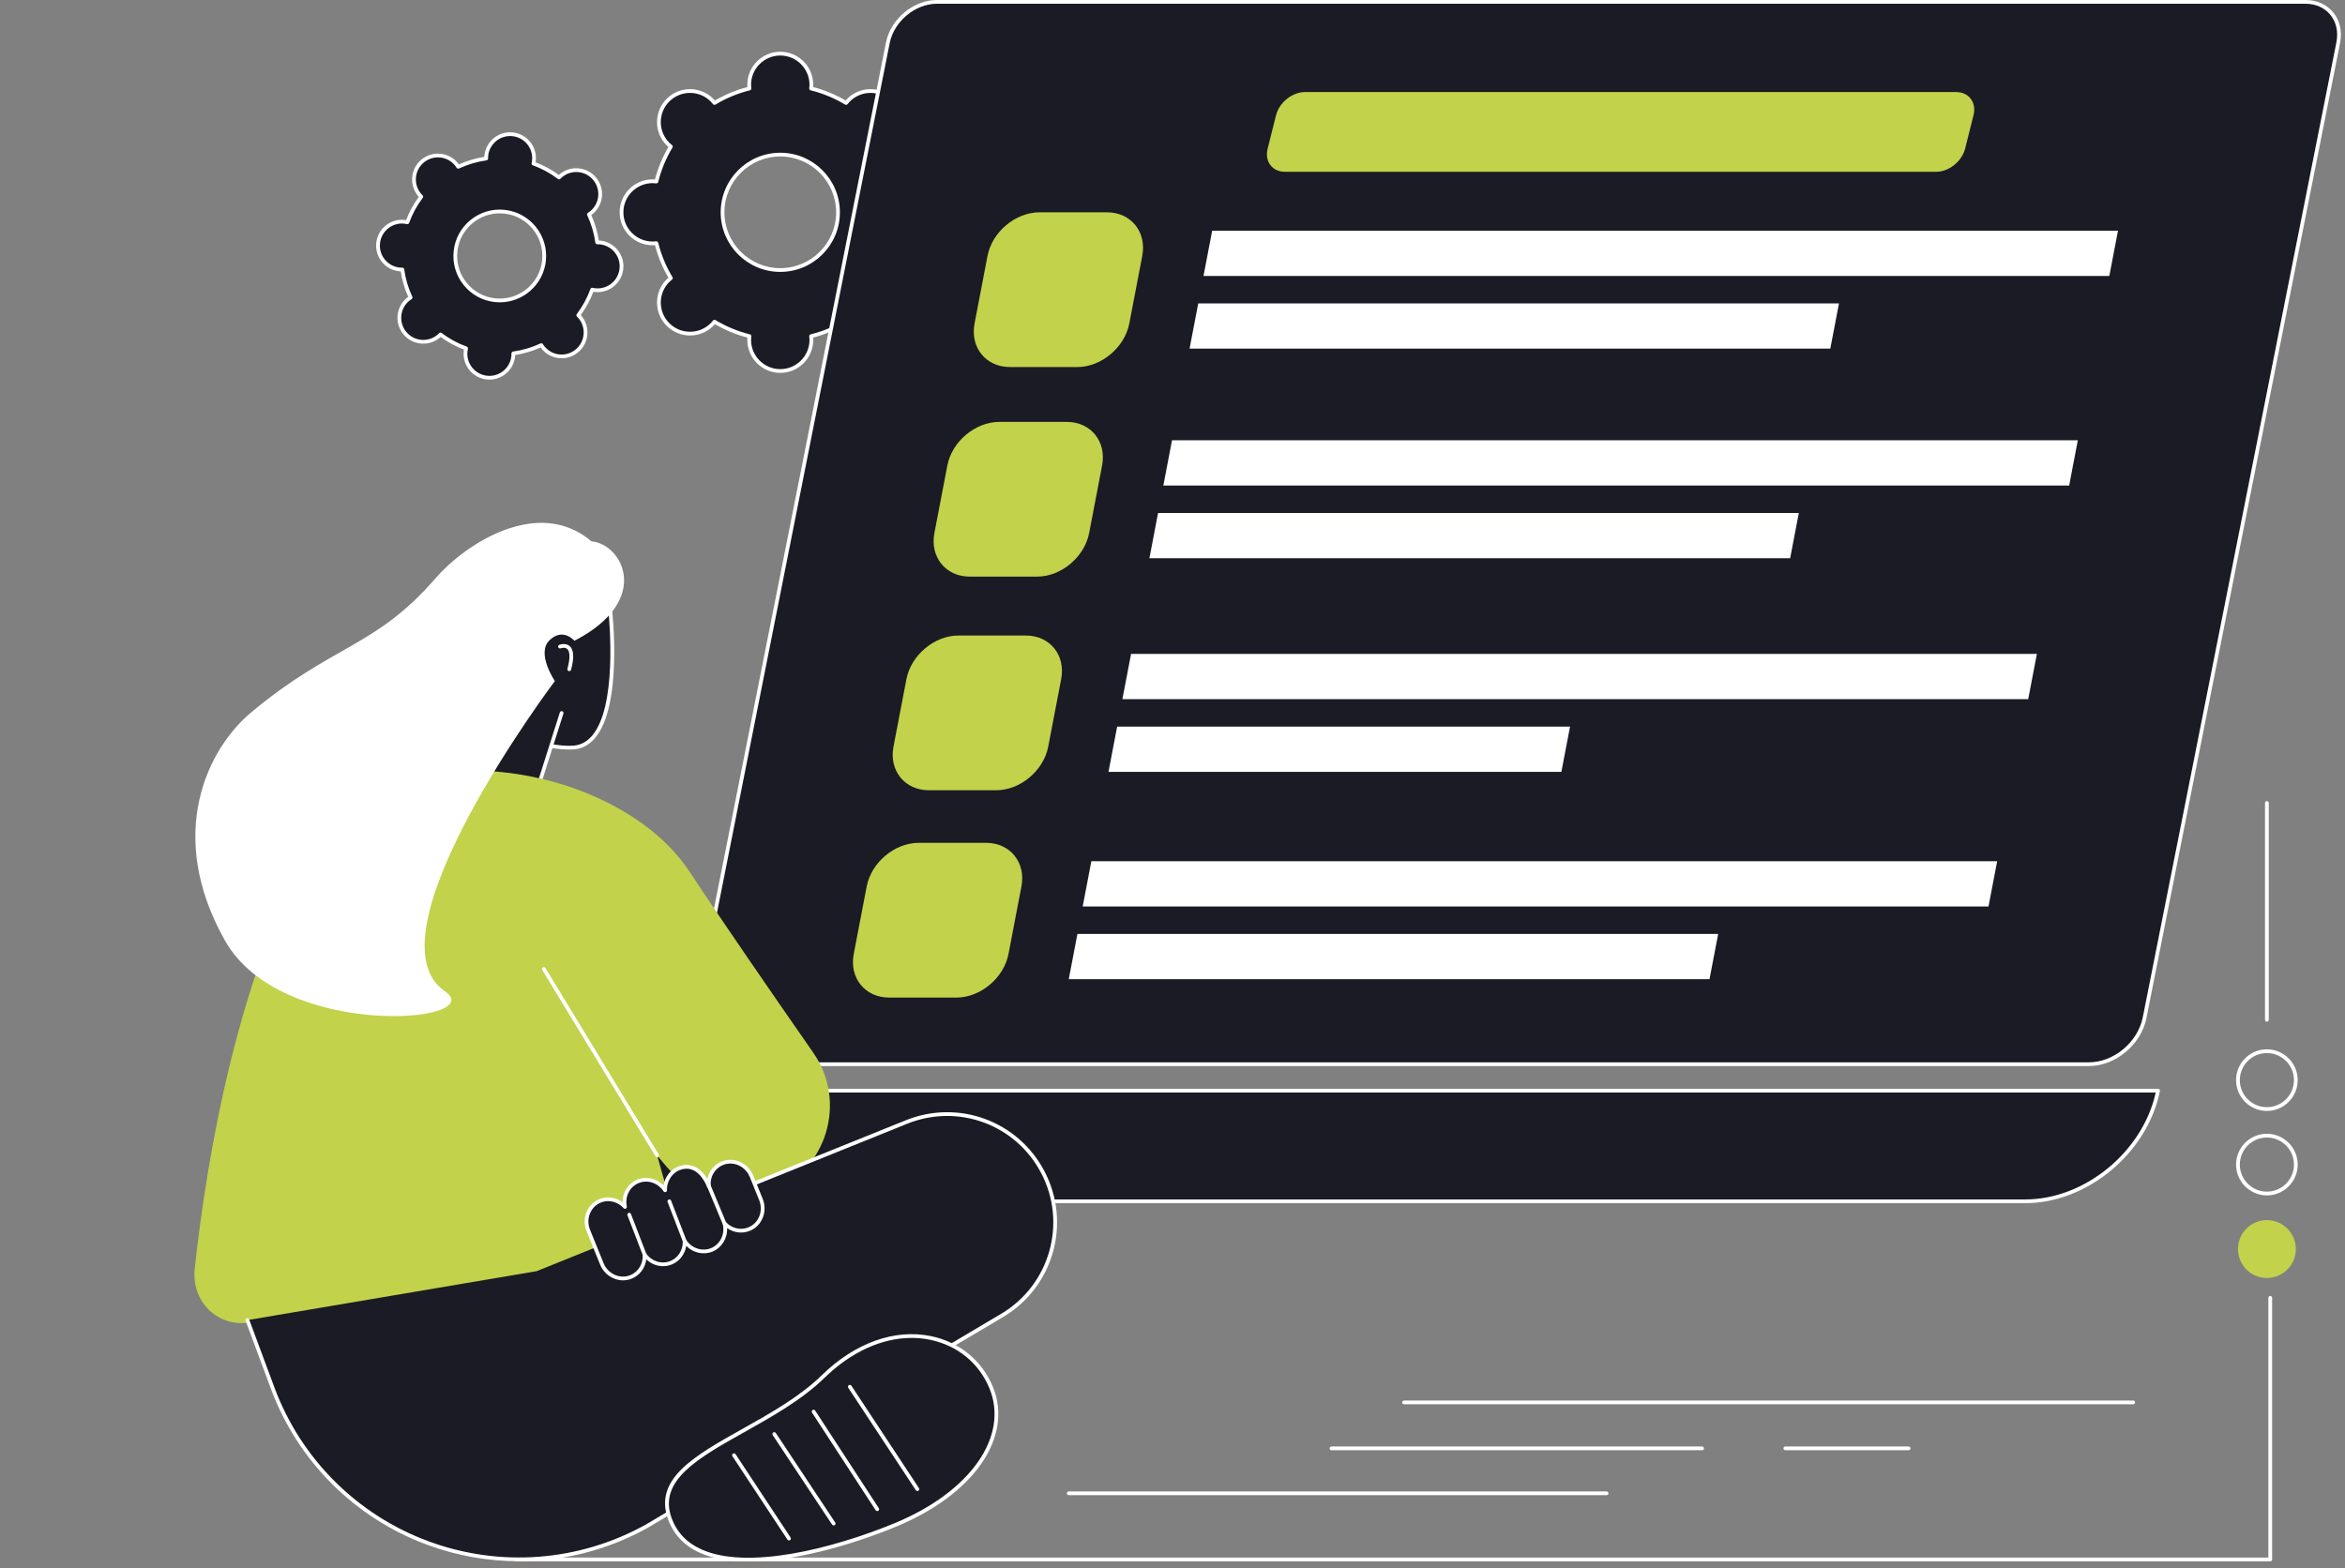 <svg width="311" height="208" viewBox="0 0 311 208" fill="none" xmlns="http://www.w3.org/2000/svg">
<rect x="0" y="0" width="311" height="208" fill="#808080" stroke="none"/>
<g clip-path="url(#clip0_344_18780)">
<path d="M120.415 24.042C120.245 24.042 120.079 24.056 119.915 24.075C119.504 22.42 118.852 20.862 117.994 19.439C118.124 19.337 118.251 19.229 118.371 19.108C119.981 17.499 119.981 14.889 118.371 13.278C116.76 11.669 114.15 11.669 112.54 13.278C112.42 13.398 112.311 13.525 112.209 13.655C110.786 12.799 109.228 12.145 107.572 11.736C107.592 11.572 107.605 11.405 107.605 11.235C107.605 8.959 105.759 7.113 103.481 7.113C101.204 7.113 99.358 8.959 99.358 11.235C99.358 11.405 99.372 11.572 99.391 11.736C97.736 12.147 96.177 12.799 94.754 13.655C94.652 13.525 94.543 13.398 94.423 13.278C92.813 11.669 90.203 11.669 88.592 13.278C86.982 14.888 86.982 17.498 88.592 19.108C88.712 19.229 88.839 19.336 88.969 19.439C88.112 20.862 87.459 22.42 87.048 24.075C86.884 24.055 86.718 24.042 86.548 24.042C84.271 24.042 82.425 25.888 82.425 28.164C82.425 30.44 84.271 32.286 86.548 32.286C86.718 32.286 86.884 32.273 87.048 32.254C87.459 33.908 88.111 35.467 88.969 36.89C88.839 36.992 88.712 37.1 88.592 37.22C86.982 38.83 86.982 41.44 88.592 43.05C90.203 44.66 92.813 44.66 94.423 43.05C94.543 42.93 94.652 42.803 94.754 42.673C96.177 43.53 97.735 44.183 99.391 44.593C99.371 44.757 99.358 44.923 99.358 45.093C99.358 47.369 101.204 49.215 103.481 49.215C105.759 49.215 107.605 47.369 107.605 45.093C107.605 44.923 107.591 44.757 107.572 44.593C109.227 44.182 110.786 43.53 112.209 42.673C112.311 42.803 112.42 42.93 112.54 43.05C114.15 44.66 116.76 44.66 118.371 43.05C119.981 41.441 119.981 38.831 118.371 37.22C118.251 37.1 118.124 36.993 117.994 36.89C118.852 35.467 119.504 33.908 119.915 32.254C120.079 32.274 120.245 32.286 120.415 32.286C122.692 32.286 124.538 30.44 124.538 28.164C124.538 25.888 122.692 24.042 120.415 24.042ZM103.484 35.82C99.255 35.82 95.827 32.393 95.827 28.164C95.827 23.936 99.255 20.509 103.484 20.509C107.712 20.509 111.141 23.936 111.141 28.164C111.141 32.393 107.712 35.82 103.484 35.82Z" fill="#1A1B25"/>
<path d="M103.483 49.463C101.072 49.463 99.111 47.502 99.111 45.092C99.111 44.993 99.115 44.889 99.123 44.781C97.61 44.385 96.162 43.786 94.813 42.996C94.742 43.08 94.672 43.155 94.602 43.225C92.897 44.93 90.123 44.93 88.418 43.225C87.592 42.4 87.138 41.303 87.138 40.134C87.138 38.966 87.593 37.87 88.418 37.043C88.489 36.973 88.564 36.903 88.648 36.832C87.858 35.485 87.26 34.037 86.863 32.523C86.754 32.532 86.651 32.535 86.551 32.535C84.14 32.535 82.179 30.574 82.179 28.164C82.179 25.755 84.14 23.793 86.551 23.793C86.652 23.793 86.754 23.797 86.863 23.805C87.26 22.292 87.859 20.845 88.648 19.497C88.564 19.425 88.489 19.355 88.418 19.286C87.592 18.46 87.137 17.362 87.137 16.195C87.137 15.028 87.592 13.93 88.417 13.104C90.122 11.399 92.896 11.399 94.601 13.104C94.671 13.174 94.741 13.25 94.812 13.334C96.16 12.545 97.608 11.945 99.122 11.549C99.113 11.439 99.11 11.336 99.11 11.236C99.11 8.826 101.071 6.865 103.482 6.865C105.893 6.865 107.854 8.826 107.854 11.236C107.854 11.335 107.85 11.439 107.842 11.549C109.356 11.945 110.804 12.544 112.152 13.334C112.223 13.25 112.293 13.174 112.364 13.104C114.068 11.399 116.842 11.399 118.547 13.104C119.373 13.929 119.827 15.027 119.827 16.195C119.827 17.363 119.372 18.46 118.547 19.286C118.476 19.357 118.401 19.426 118.317 19.498C119.107 20.846 119.707 22.293 120.102 23.807C120.212 23.797 120.314 23.794 120.414 23.794C122.825 23.794 124.787 25.756 124.787 28.165C124.787 30.575 122.825 32.536 120.414 32.536C120.316 32.536 120.212 32.532 120.102 32.524C119.706 34.037 119.106 35.485 118.317 36.833C118.401 36.904 118.477 36.974 118.547 37.044C119.373 37.87 119.827 38.968 119.827 40.136C119.827 41.304 119.372 42.4 118.547 43.227C116.842 44.931 114.068 44.931 112.364 43.227C112.293 43.156 112.223 43.081 112.152 42.997C110.804 43.786 109.356 44.386 107.842 44.782C107.851 44.892 107.854 44.995 107.854 45.093C107.854 47.504 105.893 49.464 103.482 49.464L103.483 49.463ZM94.757 42.423C94.801 42.423 94.845 42.434 94.885 42.459C96.305 43.315 97.841 43.951 99.453 44.35C99.575 44.381 99.655 44.498 99.64 44.622C99.618 44.797 99.608 44.95 99.608 45.092C99.608 47.228 101.346 48.965 103.482 48.965C105.618 48.965 107.356 47.228 107.356 45.092C107.356 44.95 107.346 44.797 107.325 44.622C107.31 44.498 107.39 44.381 107.511 44.35C109.123 43.951 110.66 43.314 112.08 42.459C112.188 42.394 112.326 42.421 112.404 42.519C112.513 42.657 112.614 42.774 112.715 42.873C114.226 44.383 116.683 44.383 118.194 42.873C118.925 42.142 119.328 41.169 119.328 40.134C119.328 39.1 118.925 38.128 118.194 37.395C118.092 37.295 117.98 37.195 117.838 37.085C117.739 37.007 117.714 36.868 117.778 36.76C118.634 35.341 119.271 33.804 119.671 32.194C119.701 32.071 119.82 31.991 119.942 32.007C120.117 32.028 120.271 32.038 120.413 32.038C122.549 32.038 124.288 30.301 124.288 28.165C124.288 26.029 122.549 24.292 120.413 24.292C120.271 24.292 120.121 24.302 119.942 24.324C119.817 24.34 119.701 24.258 119.671 24.137C119.271 22.526 118.635 20.991 117.778 19.57C117.714 19.463 117.739 19.323 117.838 19.245C117.98 19.134 118.092 19.036 118.194 18.935C118.925 18.204 119.328 17.231 119.328 16.196C119.328 15.162 118.925 14.189 118.194 13.457C116.683 11.947 114.226 11.947 112.715 13.457C112.614 13.558 112.512 13.674 112.404 13.812C112.326 13.911 112.188 13.938 112.08 13.872C110.66 13.017 109.123 12.381 107.511 11.981C107.389 11.951 107.309 11.834 107.325 11.71C107.346 11.533 107.356 11.383 107.356 11.24C107.356 9.104 105.618 7.367 103.482 7.367C101.346 7.367 99.608 9.104 99.608 11.24C99.608 11.383 99.618 11.533 99.64 11.71C99.654 11.834 99.574 11.951 99.453 11.981C97.841 12.381 96.304 13.017 94.885 13.872C94.777 13.938 94.638 13.911 94.56 13.812C94.452 13.674 94.35 13.559 94.25 13.458C92.74 11.948 90.281 11.948 88.77 13.458C88.039 14.189 87.636 15.163 87.636 16.197C87.636 17.232 88.039 18.204 88.77 18.936C88.871 19.037 88.987 19.138 89.126 19.246C89.225 19.325 89.25 19.464 89.186 19.571C88.33 20.991 87.693 22.528 87.293 24.138C87.263 24.26 87.149 24.341 87.022 24.325C86.844 24.303 86.695 24.293 86.551 24.293C84.415 24.293 82.677 26.031 82.677 28.166C82.677 30.302 84.414 32.039 86.551 32.039C86.695 32.039 86.844 32.029 87.022 32.008C87.145 31.993 87.263 32.074 87.293 32.195C87.693 33.806 88.33 35.343 89.186 36.762C89.25 36.869 89.225 37.008 89.126 37.086C88.988 37.194 88.872 37.296 88.77 37.397C88.039 38.128 87.636 39.1 87.636 40.136C87.636 41.171 88.039 42.142 88.77 42.875C90.281 44.385 92.739 44.385 94.25 42.875C94.35 42.774 94.452 42.658 94.56 42.52C94.609 42.458 94.682 42.425 94.756 42.425L94.757 42.423ZM103.483 36.069C99.123 36.069 95.577 32.523 95.577 28.164C95.577 23.805 99.125 20.259 103.483 20.259C107.842 20.259 111.389 23.805 111.389 28.164C111.389 32.523 107.842 36.069 103.483 36.069ZM103.483 20.759C99.398 20.759 96.075 24.081 96.075 28.164C96.075 32.248 99.398 35.57 103.483 35.57C107.568 35.57 110.891 32.248 110.891 28.164C110.891 24.081 107.568 20.759 103.483 20.759Z" fill="white"/>
<path d="M67.983 17.817C66.239 17.632 64.675 18.898 64.49 20.643C64.477 20.773 64.473 20.902 64.475 21.029C63.174 21.21 61.927 21.583 60.768 22.126C60.7 22.017 60.627 21.912 60.546 21.81C59.442 20.445 57.442 20.234 56.078 21.338C54.715 22.441 54.503 24.442 55.606 25.806C55.689 25.908 55.777 26.001 55.869 26.09C55.097 27.111 54.471 28.253 54.022 29.488C53.897 29.46 53.772 29.436 53.642 29.422C51.897 29.238 50.333 30.503 50.149 32.249C49.964 33.994 51.228 35.558 52.974 35.743C53.104 35.756 53.232 35.76 53.36 35.757C53.54 37.059 53.914 38.307 54.455 39.467C54.348 39.534 54.242 39.607 54.14 39.689C52.776 40.793 52.564 42.794 53.668 44.158C54.771 45.523 56.771 45.733 58.135 44.63C58.237 44.547 58.33 44.459 58.418 44.367C59.439 45.139 60.58 45.766 61.815 46.215C61.786 46.339 61.763 46.465 61.749 46.595C61.564 48.34 62.829 49.904 64.574 50.089C66.318 50.273 67.882 49.008 68.067 47.263C68.08 47.132 68.084 47.003 68.082 46.877C69.383 46.696 70.63 46.322 71.789 45.78C71.857 45.889 71.93 45.994 72.011 46.096C73.115 47.461 75.115 47.671 76.479 46.568C77.843 45.464 78.054 43.463 76.951 42.099C76.868 41.997 76.78 41.904 76.688 41.815C77.46 40.794 78.086 39.652 78.535 38.417C78.66 38.446 78.785 38.469 78.915 38.483C80.66 38.667 82.224 37.402 82.408 35.657C82.593 33.911 81.329 32.347 79.583 32.163C79.453 32.149 79.325 32.146 79.197 32.148C79.017 30.846 78.643 29.598 78.102 28.439C78.209 28.371 78.316 28.299 78.418 28.216C79.781 27.113 79.993 25.111 78.889 23.747C77.786 22.383 75.786 22.172 74.422 23.276C74.32 23.358 74.227 23.446 74.139 23.538C73.118 22.766 71.977 22.139 70.743 21.691C70.771 21.567 70.795 21.441 70.808 21.311C70.993 19.565 69.728 18.001 67.983 17.817ZM66.898 28.085C70.138 28.428 72.487 31.332 72.144 34.574C71.801 37.814 68.897 40.165 65.657 39.822C62.417 39.479 60.068 36.575 60.411 33.333C60.754 30.093 63.658 27.742 66.898 28.085Z" fill="#1A1B25"/>
<path d="M64.91 50.356C64.79 50.356 64.669 50.35 64.548 50.337C62.67 50.138 61.303 48.448 61.502 46.569C61.509 46.506 61.518 46.441 61.529 46.373C60.428 45.952 59.39 45.389 58.44 44.694C58.391 44.74 58.341 44.783 58.291 44.823C57.579 45.398 56.687 45.661 55.776 45.566C54.866 45.47 54.048 45.025 53.473 44.313C52.285 42.844 52.514 40.683 53.982 39.494C54.031 39.455 54.083 39.415 54.139 39.375C53.658 38.301 53.323 37.168 53.143 36.002C53.074 36 53.01 35.995 52.946 35.989C52.036 35.893 51.218 35.448 50.643 34.736C50.068 34.024 49.803 33.131 49.901 32.221C49.997 31.311 50.442 30.493 51.152 29.916C51.864 29.34 52.756 29.077 53.667 29.173C53.73 29.18 53.795 29.189 53.863 29.2C54.284 28.099 54.848 27.061 55.543 26.11C55.496 26.059 55.453 26.011 55.414 25.961C54.227 24.492 54.454 22.33 55.923 21.141C56.635 20.565 57.528 20.303 58.438 20.398C59.348 20.494 60.166 20.939 60.741 21.651C60.781 21.699 60.821 21.753 60.86 21.808C61.934 21.327 63.066 20.992 64.232 20.811C64.234 20.742 64.239 20.677 64.246 20.614C64.445 18.735 66.136 17.368 68.012 17.566C69.89 17.764 71.257 19.455 71.058 21.334C71.051 21.397 71.042 21.462 71.031 21.53C72.132 21.95 73.169 22.514 74.12 23.209C74.169 23.163 74.219 23.12 74.269 23.08C74.981 22.504 75.872 22.24 76.784 22.337C77.694 22.433 78.512 22.878 79.087 23.59C80.275 25.059 80.046 27.221 78.578 28.409C78.529 28.449 78.477 28.488 78.421 28.528C78.902 29.603 79.237 30.735 79.417 31.901C79.486 31.903 79.55 31.909 79.614 31.914C80.524 32.01 81.342 32.455 81.917 33.167C82.492 33.879 82.757 34.772 82.659 35.682C82.563 36.592 82.118 37.41 81.407 37.986C80.696 38.562 79.803 38.825 78.893 38.73C78.829 38.723 78.765 38.714 78.697 38.703C78.277 39.804 77.713 40.842 77.017 41.793C77.064 41.843 77.107 41.892 77.146 41.942C78.335 43.411 78.106 45.573 76.637 46.762C75.925 47.338 75.032 47.602 74.122 47.505C73.212 47.409 72.394 46.964 71.819 46.252C71.779 46.203 71.739 46.151 71.7 46.095C70.624 46.576 69.493 46.911 68.328 47.092C68.326 47.161 68.321 47.226 68.314 47.289C68.129 49.047 66.638 50.356 64.91 50.356ZM58.418 44.119C58.471 44.119 58.523 44.136 58.568 44.17C59.581 44.937 60.703 45.546 61.9 45.982C62.018 46.025 62.086 46.149 62.058 46.272C62.028 46.401 62.008 46.515 61.996 46.622C61.827 48.228 62.995 49.673 64.6 49.843C66.202 50.015 67.649 48.844 67.819 47.238C67.83 47.131 67.835 47.017 67.832 46.882C67.83 46.756 67.923 46.648 68.047 46.632C69.308 46.456 70.532 46.095 71.684 45.556C71.799 45.503 71.934 45.544 72.001 45.65C72.071 45.763 72.138 45.858 72.206 45.941C72.698 46.549 73.396 46.929 74.174 47.012C74.953 47.094 75.714 46.868 76.323 46.377C77.579 45.362 77.773 43.513 76.759 42.258C76.691 42.174 76.612 42.089 76.517 41.997C76.426 41.91 76.416 41.768 76.492 41.667C77.259 40.653 77.868 39.532 78.303 38.334C78.346 38.215 78.473 38.148 78.593 38.177C78.723 38.206 78.837 38.227 78.945 38.238C79.722 38.32 80.485 38.094 81.093 37.603C81.701 37.111 82.081 36.412 82.164 35.633C82.246 34.856 82.02 34.092 81.529 33.484C81.036 32.876 80.338 32.496 79.56 32.413C79.454 32.402 79.338 32.398 79.205 32.4C79.07 32.402 78.972 32.309 78.955 32.185C78.779 30.923 78.418 29.699 77.88 28.547C77.826 28.433 77.866 28.297 77.974 28.23C78.088 28.158 78.181 28.093 78.264 28.025C79.52 27.01 79.715 25.162 78.7 23.907C78.208 23.299 77.51 22.918 76.732 22.836C75.956 22.753 75.192 22.98 74.584 23.471C74.5 23.539 74.415 23.618 74.322 23.713C74.234 23.803 74.094 23.814 73.993 23.738C72.979 22.971 71.858 22.36 70.661 21.926C70.543 21.883 70.475 21.758 70.503 21.636C70.534 21.504 70.553 21.392 70.564 21.284C70.734 19.678 69.566 18.234 67.961 18.064C66.36 17.893 64.912 19.062 64.742 20.668C64.731 20.776 64.727 20.889 64.729 21.025C64.731 21.151 64.638 21.258 64.514 21.275C63.252 21.45 62.028 21.811 60.877 22.35C60.762 22.403 60.627 22.363 60.56 22.256C60.489 22.142 60.423 22.049 60.355 21.965C59.864 21.358 59.165 20.977 58.387 20.895C57.608 20.811 56.847 21.038 56.238 21.53C54.983 22.545 54.788 24.393 55.802 25.648C55.87 25.732 55.947 25.816 56.044 25.91C56.135 25.997 56.145 26.139 56.069 26.239C55.302 27.253 54.693 28.375 54.257 29.573C54.214 29.691 54.087 29.758 53.967 29.73C53.836 29.699 53.724 29.68 53.616 29.669C52.841 29.586 52.076 29.811 51.468 30.304C50.86 30.796 50.48 31.495 50.398 32.273C50.315 33.051 50.541 33.815 51.032 34.422C51.525 35.03 52.223 35.41 53.001 35.493C53.108 35.504 53.222 35.509 53.356 35.507H53.359C53.484 35.507 53.589 35.598 53.606 35.722C53.782 36.984 54.143 38.207 54.681 39.359C54.735 39.474 54.695 39.61 54.587 39.676C54.474 39.748 54.379 39.815 54.297 39.881C53.041 40.897 52.846 42.745 53.861 44C54.352 44.608 55.052 44.988 55.829 45.071C56.607 45.154 57.37 44.927 57.977 44.436C58.061 44.368 58.146 44.289 58.239 44.194C58.288 44.144 58.352 44.118 58.418 44.118V44.119ZM66.284 40.104C66.069 40.104 65.852 40.093 65.633 40.07C64 39.897 62.532 39.099 61.5 37.821C60.467 36.545 59.993 34.941 60.166 33.307C60.338 31.674 61.138 30.205 62.414 29.172C63.691 28.138 65.292 27.665 66.927 27.837C70.299 28.194 72.751 31.227 72.395 34.6C72.061 37.753 69.387 40.104 66.285 40.104H66.284ZM66.269 28.301C64.981 28.301 63.742 28.738 62.727 29.56C61.553 30.51 60.819 31.859 60.661 33.361C60.502 34.863 60.937 36.335 61.887 37.509C62.836 38.683 64.186 39.416 65.686 39.575C68.78 39.903 71.571 37.647 71.899 34.548C72.226 31.449 69.973 28.66 66.874 28.333C66.671 28.312 66.47 28.301 66.269 28.301Z" fill="white"/>
<path d="M96.266 141.165C93.273 141.165 91.328 138.735 91.924 135.737L117.748 5.676C118.343 2.678 121.252 0.248 124.245 0.248H305.758C308.752 0.248 310.696 2.678 310.101 5.676L284.423 135.007C283.747 138.408 280.448 141.165 277.051 141.165H96.266Z" fill="#1A1B25"/>
<path d="M277.05 141.415H96.266C94.763 141.415 93.458 140.832 92.589 139.774C91.695 138.685 91.372 137.235 91.68 135.689L117.503 5.629C118.119 2.525 121.144 0 124.245 0H305.758C307.261 0 308.566 0.583 309.435 1.641C310.329 2.73 310.652 4.18 310.344 5.726L284.666 135.056C283.97 138.563 280.554 141.415 277.05 141.415ZM124.245 0.498C121.369 0.498 118.563 2.843 117.992 5.726L92.169 135.786C91.892 137.183 92.178 138.487 92.975 139.458C93.747 140.399 94.916 140.917 96.267 140.917H277.051C280.329 140.917 283.526 138.245 284.178 134.96L309.856 5.629C310.133 4.232 309.847 2.928 309.05 1.957C308.278 1.016 307.109 0.498 305.758 0.498H124.245Z" fill="white"/>
<path d="M268.61 159.355H47.776C39.669 159.355 34.403 152.783 36.012 144.676H286.203C284.594 152.783 276.717 159.355 268.61 159.355Z" fill="#1A1B25"/>
<path d="M268.611 159.603H47.778C43.834 159.603 40.411 158.079 38.141 155.313C35.807 152.471 34.965 148.676 35.77 144.626C35.792 144.51 35.895 144.426 36.014 144.426H286.206C286.28 144.426 286.351 144.46 286.398 144.516C286.446 144.574 286.465 144.65 286.45 144.722C284.821 152.927 276.819 159.601 268.612 159.601L268.611 159.603ZM36.218 144.924C35.511 148.748 36.326 152.318 38.525 154.997C40.7 157.646 43.985 159.105 47.776 159.105H268.61C276.492 159.105 284.18 152.771 285.897 144.924H36.218Z" fill="white"/>
<path d="M146.812 28.164H137.859C134.677 28.164 131.576 30.767 130.966 33.949L129.25 42.903C128.64 46.084 130.745 48.688 133.927 48.688H142.88C146.062 48.688 149.163 46.084 149.773 42.903L151.489 33.949C152.099 30.767 149.994 28.164 146.812 28.164Z" fill="#C2D24B"/>
<path d="M141.486 55.965H132.532C129.35 55.965 126.249 58.568 125.639 61.75L123.923 70.704C123.314 73.885 125.418 76.488 128.6 76.488H137.554C140.736 76.488 143.837 73.885 144.447 70.704L146.163 61.75C146.773 58.568 144.668 55.965 141.486 55.965Z" fill="#C2D24B"/>
<path d="M136.06 84.303H127.106C123.924 84.303 120.823 86.906 120.213 90.088L118.497 99.041C117.887 102.223 119.992 104.826 123.174 104.826H132.128C135.309 104.826 138.41 102.223 139.02 99.041L140.736 90.088C141.346 86.906 139.241 84.303 136.06 84.303Z" fill="#C2D24B"/>
<path d="M130.789 111.803H121.835C118.653 111.803 115.552 114.406 114.942 117.588L113.226 126.542C112.616 129.723 114.721 132.326 117.903 132.326H126.857C130.039 132.326 133.14 129.723 133.75 126.542L135.466 117.588C136.076 114.406 133.971 111.803 130.789 111.803Z" fill="#C2D24B"/>
<path d="M280.894 30.604L279.744 36.607H159.611L160.761 30.604H280.894Z" fill="white"/>
<path d="M243.892 40.244L242.741 46.247H157.763L158.914 40.244H243.892Z" fill="white"/>
<path d="M275.567 58.404L274.417 64.408H154.285L155.435 58.404H275.567Z" fill="white"/>
<path d="M238.565 68.045L237.415 74.049H152.437L153.586 68.045H238.565Z" fill="white"/>
<path d="M270.138 86.74L268.988 92.745H148.854L150.006 86.74H270.138Z" fill="white"/>
<path d="M208.225 96.383L207.075 102.386H147.01L148.16 96.383H208.225Z" fill="white"/>
<path d="M264.87 114.242L263.72 120.245H143.588L144.738 114.242H264.87Z" fill="white"/>
<path d="M227.87 123.883L226.72 129.886H141.742L142.892 123.883H227.87Z" fill="white"/>
<path d="M256.768 22.791H170.424C168.724 22.791 167.692 21.413 168.119 19.713L169.23 15.29C169.657 13.589 171.382 12.211 173.082 12.211H259.425C261.125 12.211 262.157 13.589 261.731 15.29L260.619 19.713C260.192 21.413 258.468 22.791 256.768 22.791Z" fill="#C2D24B"/>
<path d="M300.64 147.368C298.386 147.368 296.553 145.534 296.553 143.28C296.553 141.025 298.386 139.191 300.64 139.191C302.893 139.191 304.728 141.025 304.728 143.28C304.728 145.534 302.894 147.368 300.64 147.368ZM300.64 139.691C298.66 139.691 297.051 141.301 297.051 143.28C297.051 145.258 298.661 146.869 300.64 146.869C302.618 146.869 304.23 145.258 304.23 143.28C304.23 141.301 302.619 139.691 300.64 139.691Z" fill="white"/>
<path d="M300.64 158.571C298.386 158.571 296.553 156.737 296.553 154.483C296.553 152.228 298.386 150.395 300.64 150.395C302.893 150.395 304.728 152.228 304.728 154.483C304.728 156.737 302.894 158.571 300.64 158.571ZM300.64 150.894C298.66 150.894 297.051 152.504 297.051 154.483C297.051 156.461 298.661 158.072 300.64 158.072C302.618 158.072 304.23 156.461 304.23 154.483C304.23 152.504 302.619 150.894 300.64 150.894Z" fill="white"/>
<path d="M302.112 169.232C304.071 168.421 305.001 166.176 304.189 164.218C303.378 162.259 301.133 161.329 299.175 162.141C297.216 162.952 296.286 165.197 297.098 167.155C297.909 169.114 300.154 170.044 302.112 169.232Z" fill="#C2D24B"/>
<path d="M300.641 135.532C300.503 135.532 300.392 135.42 300.392 135.283V106.519C300.392 106.38 300.503 106.27 300.641 106.27C300.779 106.27 300.89 106.382 300.89 106.519V135.283C300.89 135.421 300.779 135.532 300.641 135.532Z" fill="white"/>
<path d="M301.085 207.11H68.468C68.33 207.11 68.219 206.998 68.219 206.861C68.219 206.724 68.33 206.612 68.468 206.612H300.836V172.163C300.836 172.025 300.947 171.914 301.085 171.914C301.223 171.914 301.334 172.026 301.334 172.163V206.861C301.334 206.999 301.223 207.11 301.085 207.11Z" fill="white"/>
<path d="M80.894 80.584C80.894 80.584 83.07 98.945 75.876 99.172C70.322 99.348 64.425 95.507 64.329 95.078C64.233 94.65 63.855 83.309 63.855 83.309L80.893 80.584H80.894Z" fill="#1A1B25"/>
<path d="M75.505 99.427C70.008 99.427 64.232 95.773 64.088 95.133C63.99 94.694 63.647 84.481 63.609 83.317C63.604 83.192 63.695 83.083 63.818 83.063L80.857 80.337C80.923 80.326 80.991 80.344 81.046 80.385C81.1 80.426 81.135 80.487 81.143 80.555C81.205 81.084 82.637 93.58 78.886 97.937C78.071 98.885 77.062 99.384 75.886 99.42C75.759 99.425 75.631 99.426 75.504 99.426L75.505 99.427ZM64.571 94.999C65.012 95.583 70.433 98.929 75.514 98.929C75.633 98.929 75.751 98.927 75.87 98.923C76.9 98.89 77.788 98.45 78.508 97.612C81.83 93.753 80.862 82.704 80.675 80.871L64.112 83.52C64.26 87.945 64.496 94.414 64.57 94.998L64.571 94.999Z" fill="white"/>
<path d="M74.486 94.582L70.367 107.556L56.666 104.483L64.06 85.424L74.486 94.582Z" fill="#1A1B25"/>
<path d="M70.366 107.804C70.347 107.804 70.329 107.802 70.311 107.799L56.61 104.726C56.539 104.71 56.479 104.664 56.445 104.6C56.411 104.536 56.407 104.461 56.433 104.393L63.827 85.335C63.877 85.207 64.022 85.143 64.15 85.193C64.278 85.242 64.342 85.386 64.292 85.515L57.003 104.304L70.198 107.263L74.248 94.507C74.29 94.375 74.429 94.303 74.56 94.345C74.692 94.386 74.764 94.527 74.722 94.657L70.603 107.631C70.57 107.737 70.472 107.804 70.366 107.804Z" fill="white"/>
<path d="M74.268 85.768C74.268 85.768 76.546 84.884 75.497 88.777L74.268 85.768Z" fill="#1A1B25"/>
<path d="M75.497 89.026C75.475 89.026 75.454 89.024 75.431 89.017C75.299 88.981 75.22 88.845 75.256 88.711C75.747 86.889 75.452 86.286 75.231 86.088C74.907 85.798 74.363 85.997 74.357 85.999C74.229 86.049 74.084 85.986 74.035 85.857C73.985 85.729 74.048 85.584 74.177 85.534C74.21 85.521 75.01 85.22 75.564 85.717C76.106 86.204 76.163 87.255 75.737 88.841C75.707 88.951 75.607 89.025 75.497 89.025V89.026Z" fill="white"/>
<path d="M70.95 169.457L33.17 175.427C28.838 176.112 25.362 172.658 25.828 168.297C27.374 153.805 31.676 128.342 41.601 112.119C51.268 96.319 81.732 100.863 91.476 115.668C95.734 122.136 102.425 131.834 107.853 139.633C112.385 146.144 109.68 155.178 102.315 158.129C97.353 160.118 91.675 158.686 88.25 154.582L87.154 153.269L89.611 161.98L70.952 169.458L70.95 169.457Z" fill="#C2D24B"/>
<path d="M87.152 153.517C87.068 153.517 86.985 153.474 86.939 153.397L71.909 128.661C71.838 128.543 71.875 128.391 71.993 128.319C72.111 128.248 72.263 128.285 72.335 128.403L87.364 153.139C87.436 153.257 87.398 153.41 87.281 153.481C87.24 153.506 87.196 153.517 87.152 153.517Z" fill="white"/>
<path d="M32.808 175.115L36.153 184.121C43.578 204.142 67.108 212.834 85.771 202.448L132.906 174.485C139.465 170.594 141.834 162.255 138.302 155.498C134.882 148.957 127.057 146.076 120.211 148.838L71.178 168.619L32.808 175.115Z" fill="#1A1B25"/>
<path d="M68.831 207.1C64.726 207.1 60.607 206.379 56.663 204.922C47.046 201.369 39.487 193.819 35.923 184.209L32.577 175.203C32.529 175.074 32.595 174.93 32.724 174.883C32.853 174.835 32.997 174.901 33.044 175.03L36.39 184.036C39.903 193.509 47.355 200.952 56.836 204.454C66.316 207.957 76.82 207.148 85.653 202.232L132.783 174.273C139.228 170.449 141.556 162.254 138.085 155.614C134.708 149.157 127.066 146.343 120.308 149.07L79.035 165.721C78.909 165.773 78.763 165.71 78.712 165.582C78.661 165.455 78.722 165.31 78.85 165.259L120.122 148.608C127.118 145.785 135.031 148.699 138.527 155.383C142.122 162.258 139.71 170.742 133.038 174.702L85.902 202.665C80.614 205.608 74.737 207.1 68.833 207.1H68.831Z" fill="white"/>
<path d="M88.826 201.435C85.879 193.263 101.115 190.462 109.179 182.589C117.987 173.989 128.42 176.664 131.455 184.079C134.306 191.046 128.247 198.386 118.661 202.318C108.488 206.491 92.082 210.464 88.826 201.435Z" fill="#1A1B25"/>
<path d="M99.233 207.125C96.82 207.125 94.638 206.788 92.869 206.004C90.768 205.071 89.33 203.562 88.593 201.518C86.661 196.161 92.139 193.091 98.482 189.534C102.206 187.447 106.055 185.289 109.006 182.408C113.391 178.127 118.662 176.242 123.463 177.237C127.256 178.024 130.254 180.482 131.686 183.983C134.422 190.667 129.105 198.302 118.758 202.546C112.717 205.024 105.257 207.124 99.233 207.124V207.125ZM120.9 177.476C116.969 177.476 112.875 179.327 109.353 182.766C106.356 185.693 102.302 187.964 98.725 189.97C92.579 193.415 87.272 196.39 89.06 201.35C89.75 203.261 91.099 204.674 93.07 205.549C99.112 208.23 110.202 205.518 118.567 202.086C128.644 197.953 133.848 190.586 131.225 184.173C129.856 180.828 126.991 178.479 123.361 177.726C122.553 177.558 121.73 177.476 120.9 177.476Z" fill="white"/>
<path d="M116.342 200.447C116.261 200.447 116.181 200.407 116.133 200.333L107.693 187.388C107.618 187.272 107.65 187.118 107.765 187.042C107.879 186.968 108.035 186.999 108.11 187.115L116.55 200.061C116.625 200.176 116.593 200.33 116.478 200.406C116.436 200.433 116.389 200.447 116.342 200.447Z" fill="white"/>
<path d="M121.666 197.786C121.585 197.786 121.505 197.746 121.458 197.674L112.498 184.092C112.422 183.977 112.454 183.822 112.57 183.746C112.685 183.671 112.839 183.702 112.915 183.817L121.874 197.399C121.95 197.513 121.919 197.668 121.803 197.744C121.761 197.772 121.714 197.785 121.666 197.785V197.786Z" fill="white"/>
<path d="M110.563 202.353C110.482 202.353 110.403 202.314 110.354 202.242L102.479 190.365C102.403 190.251 102.434 190.096 102.549 190.02C102.664 189.944 102.819 189.976 102.894 190.09L110.77 201.967C110.846 202.082 110.815 202.237 110.7 202.313C110.658 202.341 110.609 202.355 110.563 202.355V202.353Z" fill="white"/>
<path d="M104.638 204.339C104.557 204.339 104.478 204.299 104.43 204.227L97.139 193.174C97.063 193.059 97.095 192.904 97.21 192.828C97.326 192.752 97.48 192.784 97.555 192.9L104.847 203.953C104.923 204.067 104.891 204.223 104.775 204.298C104.734 204.327 104.685 204.339 104.638 204.339Z" fill="white"/>
<path d="M79.592 159.286C80.759 158.813 82.063 159.179 82.885 160.098C82.585 158.685 83.288 157.239 84.62 156.7C85.937 156.167 87.43 156.697 88.206 157.891C88.147 156.65 88.918 155.423 90.004 154.995C92.17 154.117 93.497 156.096 94.011 157.363C93.88 156.065 94.574 154.801 95.8 154.305C97.303 153.696 99.035 154.473 99.669 156.038L100.913 159.108C101.546 160.673 100.842 162.435 99.341 163.044C98.192 163.509 96.909 163.163 96.085 162.276C96.457 163.728 95.755 165.246 94.382 165.801C93.064 166.334 91.572 165.805 90.796 164.611C90.855 165.851 90.171 167.032 88.998 167.507C87.715 168.026 86.269 167.535 85.478 166.409C85.57 167.678 84.882 168.899 83.683 169.385C82.18 169.994 80.448 169.217 79.814 167.652L78.02 163.223C77.386 161.658 78.09 159.895 79.592 159.286Z" fill="#1A1B25"/>
<path d="M82.626 169.839C81.345 169.839 80.112 169.044 79.586 167.744L77.792 163.315C77.462 162.498 77.456 161.606 77.776 160.803C78.099 159.996 78.711 159.376 79.501 159.055C80.517 158.643 81.681 158.818 82.57 159.473C82.558 158.162 83.313 156.961 84.529 156.469C85.726 155.985 87.095 156.308 87.999 157.233C88.181 156.138 88.918 155.156 89.915 154.762C91.657 154.057 92.996 155.032 93.811 156.394C94.016 155.354 94.709 154.478 95.709 154.073C97.337 153.413 99.218 154.253 99.903 155.943L101.146 159.012C101.477 159.829 101.483 160.721 101.162 161.525C100.84 162.332 100.227 162.952 99.437 163.272C98.432 163.68 97.314 163.529 96.432 162.905C96.489 164.253 95.727 165.525 94.479 166.03C93.284 166.514 91.917 166.19 91.012 165.27C90.84 166.373 90.123 167.319 89.094 167.735C87.929 168.207 86.618 167.923 85.712 167.056C85.569 168.198 84.845 169.181 83.778 169.613C83.401 169.766 83.011 169.838 82.625 169.838L82.626 169.839ZM80.649 159.331C80.324 159.331 79.998 159.393 79.688 159.517C79.025 159.785 78.51 160.308 78.238 160.987C77.965 161.671 77.97 162.431 78.253 163.129L80.047 167.558C80.629 168.993 82.219 169.709 83.592 169.152C84.66 168.72 85.319 167.624 85.232 166.426C85.224 166.314 85.29 166.211 85.396 166.173C85.501 166.136 85.619 166.173 85.683 166.265C86.429 167.327 87.754 167.742 88.906 167.276C89.944 166.856 90.605 165.789 90.549 164.623C90.543 164.511 90.615 164.409 90.721 164.374C90.827 164.34 90.945 164.381 91.006 164.476C91.73 165.587 93.109 166.048 94.29 165.571C95.521 165.072 96.19 163.682 95.845 162.338C95.817 162.227 95.866 162.111 95.967 162.057C96.067 162.003 96.192 162.023 96.269 162.107C97.054 162.951 98.223 163.229 99.248 162.814C99.912 162.546 100.427 162.023 100.698 161.343C100.971 160.659 100.966 159.898 100.683 159.201L99.44 156.132C98.858 154.697 97.268 153.98 95.895 154.537C94.793 154.983 94.137 156.109 94.26 157.34C94.273 157.464 94.192 157.577 94.072 157.606C93.951 157.637 93.828 157.573 93.781 157.458C93.477 156.708 92.312 154.331 90.099 155.226C89.108 155.618 88.402 156.758 88.455 157.879C88.461 157.991 88.389 158.093 88.283 158.128C88.177 158.162 88.059 158.121 87.998 158.026C87.275 156.914 85.894 156.454 84.714 156.931C83.516 157.416 82.85 158.726 83.13 160.047C83.154 160.158 83.099 160.27 82.999 160.321C82.898 160.372 82.776 160.349 82.701 160.264C82.16 159.66 81.405 159.331 80.648 159.331H80.649Z" fill="white"/>
<path d="M85.481 166.658C85.381 166.658 85.286 166.596 85.249 166.498L83.217 161.219C83.167 161.091 83.232 160.946 83.36 160.898C83.489 160.848 83.632 160.912 83.682 161.04L85.714 166.319C85.764 166.447 85.699 166.592 85.571 166.641C85.542 166.652 85.511 166.658 85.482 166.658H85.481Z" fill="white"/>
<path d="M90.803 164.882C90.703 164.882 90.608 164.821 90.571 164.722L88.539 159.443C88.49 159.315 88.554 159.171 88.682 159.122C88.81 159.073 88.955 159.137 89.004 159.264L91.036 164.543C91.086 164.671 91.021 164.816 90.894 164.865C90.864 164.876 90.834 164.882 90.804 164.882H90.803Z" fill="white"/>
<path d="M96.064 162.504C95.966 162.504 95.874 162.446 95.834 162.35L93.739 157.308C93.686 157.181 93.747 157.035 93.874 156.982C94 156.93 94.146 156.99 94.2 157.116L96.295 162.159C96.348 162.285 96.287 162.431 96.16 162.485C96.129 162.497 96.097 162.504 96.065 162.504H96.064Z" fill="white"/>
<path d="M78.457 71.817C82.482 72.131 86.623 79.589 76.18 85.004C76.18 85.004 74.688 83.199 72.882 84.926C71.075 86.653 73.588 90.342 73.588 90.342C73.588 90.342 48.205 124.055 58.983 131.473C65.124 135.699 37.308 138.048 29.831 124.761C21.881 110.633 27.552 99.311 33.306 94.502C44.083 85.495 49.795 85.906 57.745 76.723C61.657 72.203 71.349 65.773 78.456 71.817H78.457Z" fill="white"/>
<path d="M282.908 186.279H186.21C186.072 186.279 185.961 186.167 185.961 186.03C185.961 185.893 186.072 185.781 186.21 185.781H282.908C283.046 185.781 283.157 185.893 283.157 186.03C283.157 186.167 283.046 186.279 282.908 186.279Z" fill="white"/>
<path d="M253.126 192.375H236.775C236.637 192.375 236.526 192.263 236.526 192.126C236.526 191.989 236.637 191.877 236.775 191.877H253.126C253.264 191.877 253.375 191.989 253.375 192.126C253.375 192.263 253.264 192.375 253.126 192.375Z" fill="white"/>
<path d="M225.735 192.375H176.586C176.448 192.375 176.337 192.263 176.337 192.126C176.337 191.989 176.448 191.877 176.586 191.877H225.735C225.873 191.877 225.984 191.989 225.984 192.126C225.984 192.263 225.873 192.375 225.735 192.375Z" fill="white"/>
<path d="M213.074 198.338H141.741C141.603 198.338 141.492 198.226 141.492 198.089C141.492 197.952 141.603 197.84 141.741 197.84H213.074C213.212 197.84 213.323 197.952 213.323 198.089C213.323 198.226 213.212 198.338 213.074 198.338Z" fill="white"/>
</g>
<defs>
<clipPath id="clip0_344_18780">
<rect width="310.457" height="207.126" fill="white"/>
</clipPath>
</defs>
</svg>
